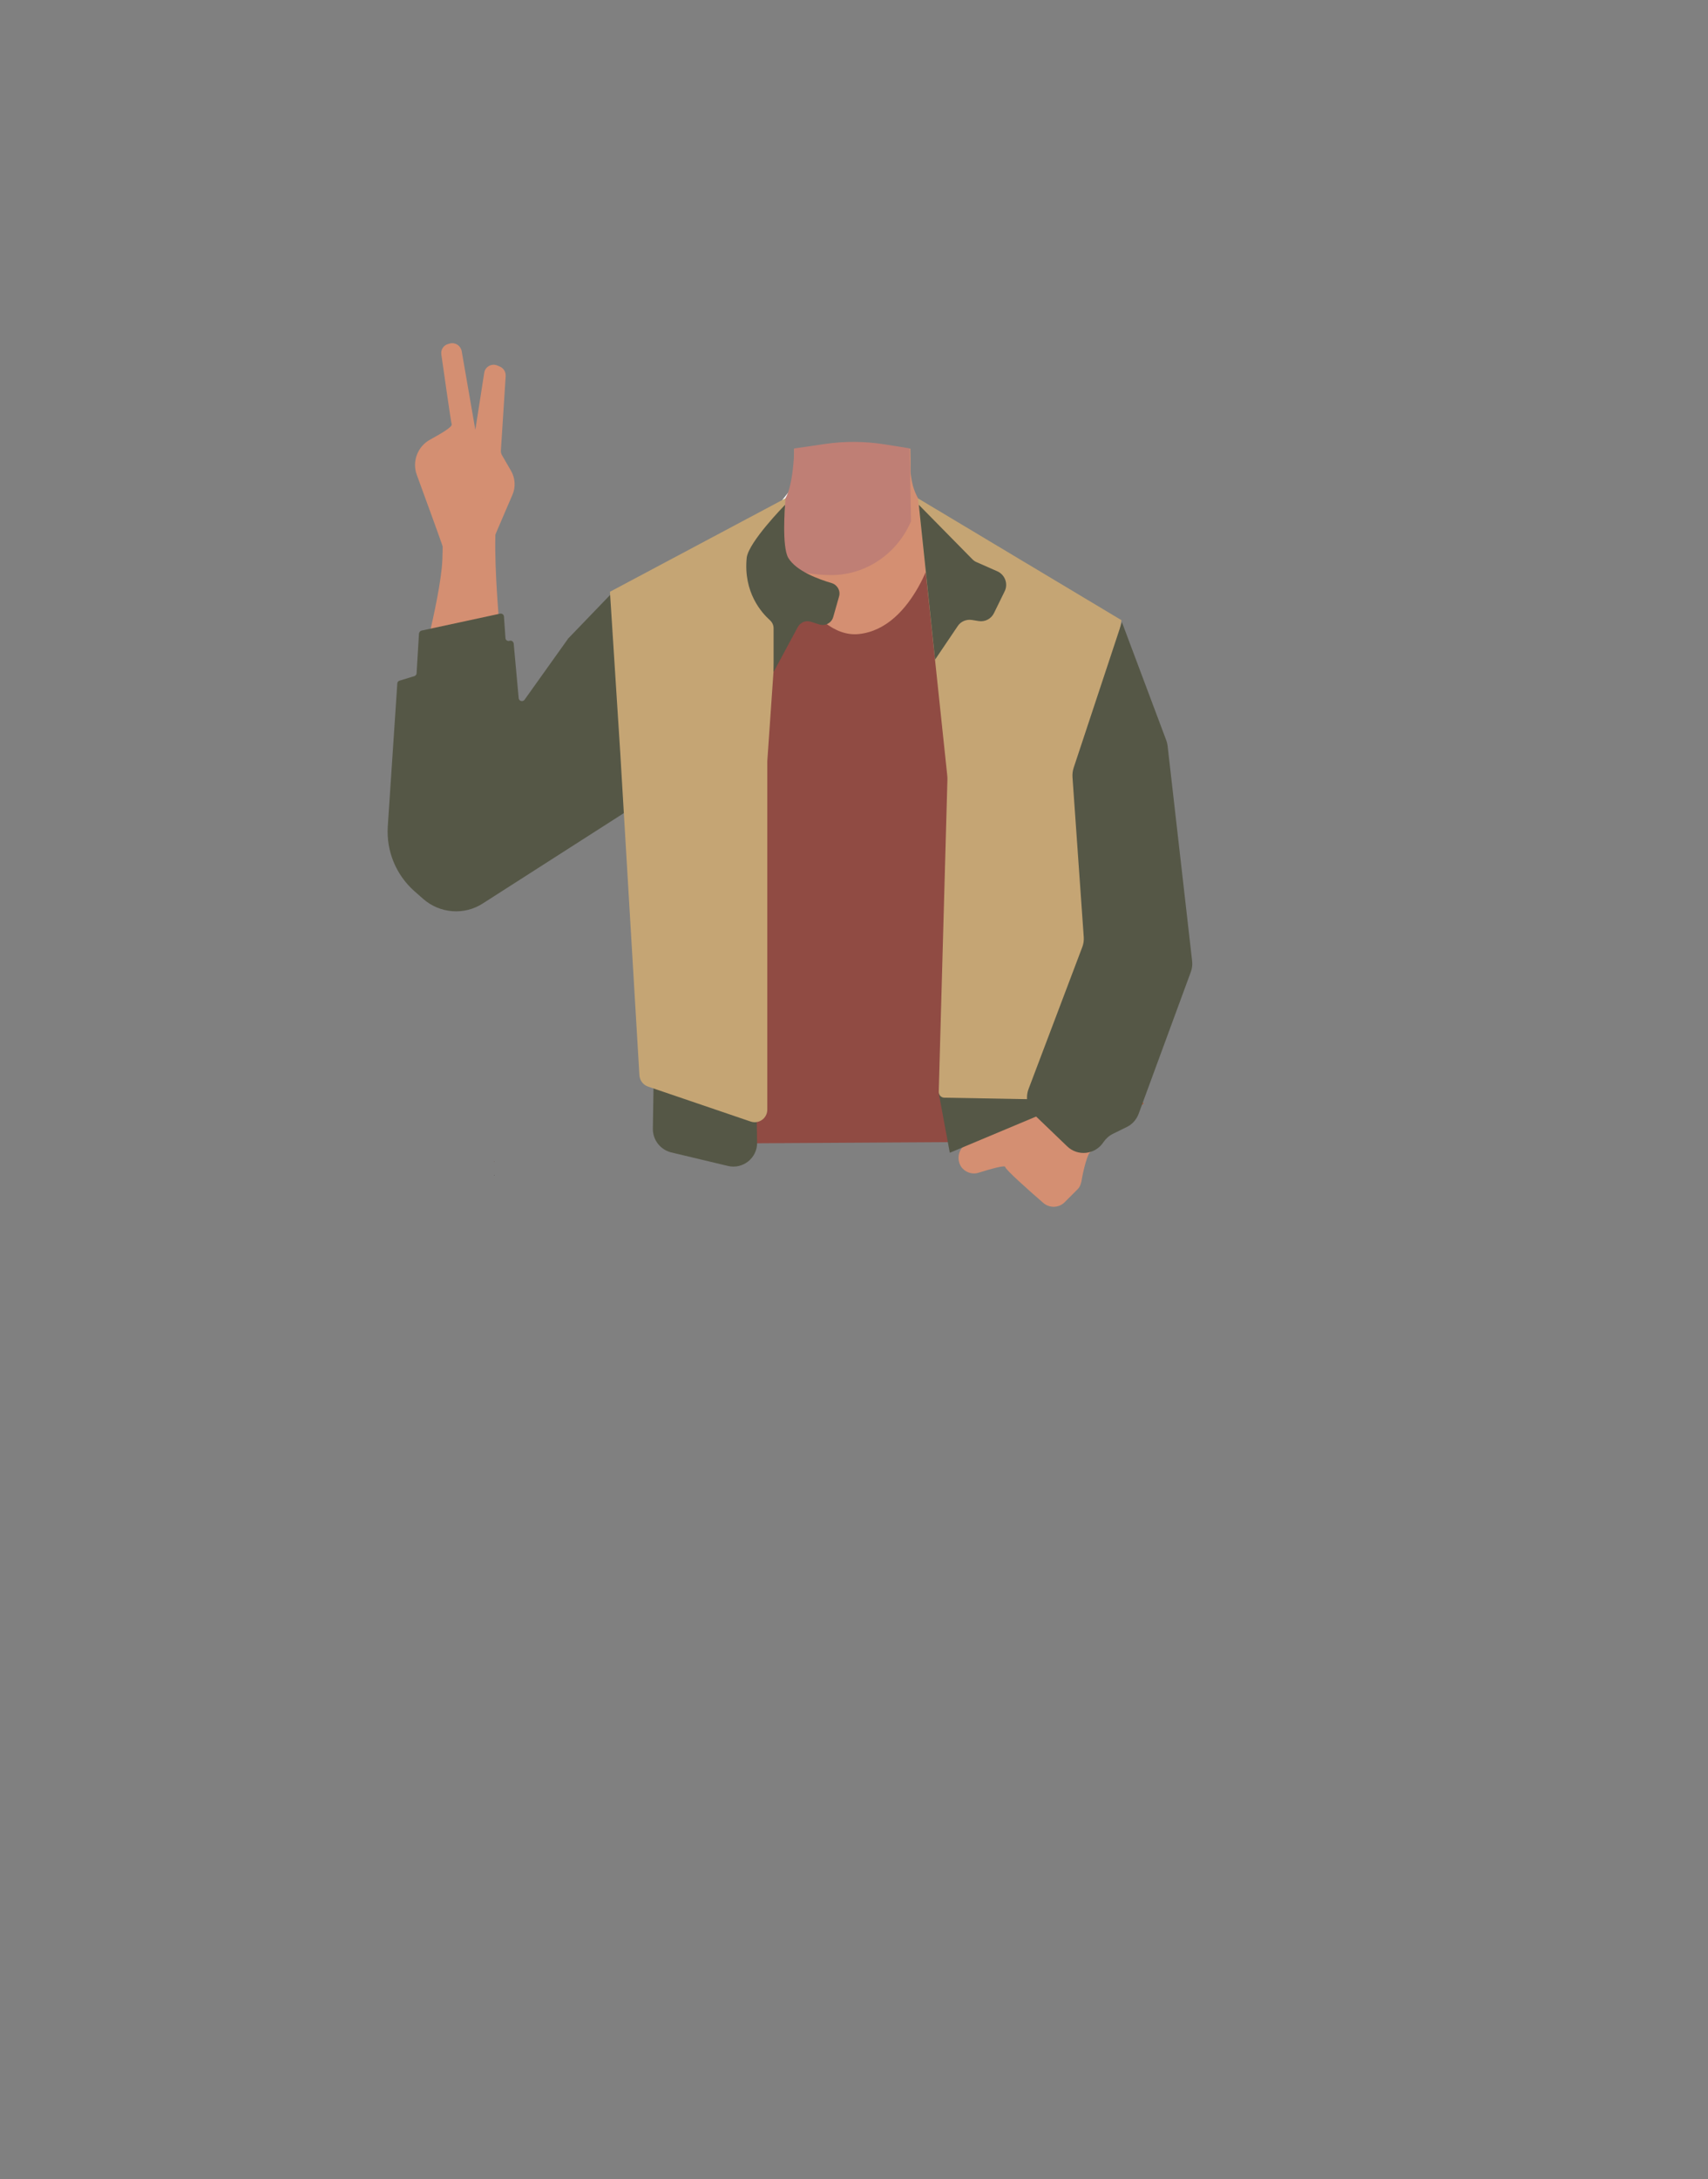 <?xml version="1.0" encoding="utf-8"?>
<!-- Generator: Adobe Illustrator 26.0.2, SVG Export Plug-In . SVG Version: 6.00 Build 0)  -->
<svg version="1.1" id="Calque_1" xmlns="http://www.w3.org/2000/svg" xmlns:xlink="http://www.w3.org/1999/xlink" x="0px" y="0px"
	 viewBox="0 0 788 1005" style="enable-background:new 0 0 788 1005;" xml:space="preserve">
<rect x="0" y="0" width="788" height="1005" fill="#808080" stroke="none"/>
<style type="text/css">
	.st0{fill:#1A1818;}
	.st1{fill:#473415;}
	.st2{fill:#FFFFFF;}
	.st3{fill:#472E1D;}
	.st4{fill:#D48F72;}
	.st5{fill:#5C1B00;}
	.st6{fill:#A85B3B;}
	.st7{fill:#D08D72;}
	.st8{fill:#BF7F75;}
	.st9{fill:#555746;}
	.st10{fill:none;stroke:#000000;stroke-width:3;stroke-miterlimit:10;}
	.st11{fill:#904B43;}
	.st12{fill:#C5A574;}
</style>
<polygon class="st0" points="230.3,514 230.2,514 230.2,514 "/>
<polygon points="230.4,514 230.4,514 230.3,514 "/>
<polygon class="st0" points="230.3,514 230.2,514 230.2,514 "/>
<polygon points="230.4,514 230.4,514 230.3,514 "/>
<polygon class="st1" points="316.7,487.9 318.2,467 473.2,467 475.2,485.1 "/>
<path class="st2" d="M368.7,220.8l-7.8,9.8l18,41c0,0,7.1-16.7,11.8-21C392.4,249,368.7,220.8,368.7,220.8z"/>
<ellipse class="st3" cx="463.9" cy="460.9" rx="4.7" ry="4.3"/>
<path class="st4" d="M204.5,252.7c-2.5-7.2-8.3-23-12.2-33.7c-2.3-6.2,0.4-13.2,6.2-16.3c5.1-2.8,10.2-5.8,9.9-7
	c-0.5-1.9-3.5-23.4-4.8-32.3c-0.3-2.2,1.1-4.3,3.3-4.8l0.7-0.2c2.5-0.6,4.9,1,5.4,3.5l6.3,36.3l4.1-26.3c0.4-2.7,3.3-4.4,5.9-3.4
	l1.2,0.5c1.8,0.7,2.9,2.5,2.8,4.4l-2.2,34.2c-0.1,0.9,0.1,1.7,0.6,2.5l4,6.9c2,3.4,2.3,7.6,0.7,11.2l-9.1,21.2
	c-0.5,1.3-1.6,2.2-3,2.5l-14.8,3.7C207.5,256.1,205.3,254.9,204.5,252.7z"/>
<polygon class="st5" points="227.9,535.7 228,535.6 227.9,535.6 "/>
<polygon class="st5" points="228,535.6 228.1,535.7 228.1,535.6 "/>
<polygon class="st5" points="227.9,535.7 228,535.6 227.9,535.6 "/>
<polygon class="st5" points="228,535.6 228.1,535.7 228.1,535.6 "/>
<path class="st4" d="M513.5,299.9c-0.6,38.4-26.2,33.2-36.9,42.3c-12.6,10.8-8.3,50-17.2,64c-2.5,3.8-11.4,10.1-15.8,9.1
	c-12.5-2.9-24-30.7-34.8-37.7c-6.3-4.1-23.6-3.6-30.2,0c-11.2,6.2-22.3,34.9-34.8,37.7c-4.4,1-13.4-5.2-15.8-9.1
	c-8.9-14-4.6-53.2-17.2-64c-10.6-9.1-36.2-3.9-36.9-42.3c-0.4-26.6,35-37.3,35-37.3l40.1-19.9c2.6-1.3,5-2.9,7.1-4.8
	c0.8-0.7,1.6-1.5,2.3-2.3l0.6-0.7v-0.1c3.9-4.7,6.5-10.4,7.2-16.4c0.2-1.4,0.3-2.8,0.2-4.2v-2.8v-4.5H420l0.1,5v1.5v3.2
	c0,0.3,0,0.7,0,1l0,0c0,0.6,0.1,1.3,0.2,1.9c0.2,1.5,0.5,3.1,0.9,4.6c2.2,7.7,7.6,14,14.7,17.6l40.5,20.1c1,0.5,0.9,4.1,2,4.4
	C485.4,268.6,513.9,276.6,513.5,299.9z"/>
<path class="st4" d="M215.8,416.6c17.7-2.2,21.5-25.6,22.4-34.1s-0.9-26.1-1.8-34.8c-2.3-22.1-10.5-88.8-7.1-110.3
	c2.4-15-25.8-4-25.8-4s1.4,17.9,0.3,28.6c-2.4,22.5-12.1,52-17.4,89.1c-1.4,9.8-0.7,29.8,1.4,39.3
	C193.7,417,210.6,417.3,215.8,416.6z"/>
<path class="st5" d="M333,307c-8.5,26.3-35.5,43.8-35.5,43.8s-48.2,39.4-64.1,52.8c-7.5,6.3-22.8,19.7-39.1,1.5l0,0
	c-13.4-15-1.2-30.5,5.4-37.2c13.3-13.7,43.2-38.6,53.9-54.2c7.9-11.6,15.6-32.6,38-41.5c0,0,17.5-9.3,32.6,4l0.6,0.5
	C333.3,284.2,336.5,296.1,333,307z"/>
<polygon class="st6" points="508.8,490.7 504.7,497.4 508,509.9 512,521.9 517.6,515.9 527.7,508.9 "/>
<path class="st7" d="M518.6,503.1c2,3.2,3.1,9-3,14.8c0,0-17.6,20.2-25.4,24.3c-3.5,1.8-12.8,6.3-15.4,3.3
	c-7.3-8.4-12.1-28.6-9.7-41.7c0.7-3.9,9.4-8.1,13.3-8.8c4.3-0.8,13,2.6,17.3,2.8c2.4,0,4.8-0.1,7.2-0.4
	C508.8,496.9,515.8,498.7,518.6,503.1z"/>
<path class="st8" d="M420.3,240.4l-0.6-32.9c-0.1-0.3-0.2-0.5-0.4-0.8l-11.3-1.8c-9-1.4-18.1-1.5-27.1-0.2l-14.4,2.1
	c0,0-0.6,23-6.2,24.9c-6.1,4.2,3.3,29.8,3.3,29.8c5.4,2.8,13.5,3.7,20,3.7C399.8,265.2,414.1,255,420.3,240.4z"/>
<polygon points="227.9,542.1 228,542.1 227.9,542 "/>
<polygon points="228,542.1 228.1,542.1 228.1,542 "/>
<polygon points="227.9,542.1 228,542.1 227.9,542 "/>
<polygon points="228,542.1 228.1,542.1 228.1,542 "/>
<polygon class="st1" points="314.4,513.9 315.9,491.4 470.9,491.4 472.9,510.9 "/>
<circle class="st3" cx="461.6" cy="484.7" r="4.7"/>
<path class="st9" d="M519.1,464.2l-6.2-13.5c0-0.1-0.1-0.2-0.1-0.3L502,407.1c0-0.1-0.1-0.3,0-0.4l1.6-26.9c0-0.1,0-0.2,0-0.2
	l-7.9-84.1c0-0.4-0.2-0.7-0.5-0.9L447,248.7c-0.6-0.6-1.6-0.5-2.2,0.2l-49.8,63c-0.6,0.8-1.8,0.7-2.3,0l-49.9-65.5
	c-0.4-0.6-1.2-0.7-1.8-0.4l-57.9,26.8c-0.2,0.1-0.3,0.2-0.4,0.3L262,294.6c0,0.1-0.1,0.1-0.1,0.2L242,322.7
	c-0.8,1.1-2.6,0.6-2.7-0.7l-2.3-25.2c-0.1-0.9-1-1.6-1.9-1.3h0c-0.9,0.3-1.9-0.3-1.9-1.3l-0.7-9.9c-0.1-0.9-0.9-1.5-1.8-1.3
	l-36.2,7.8c-0.6,0.1-1.1,0.7-1.2,1.4l-1.1,18.3c0,0.6-0.5,1.1-1,1.3l-6.9,2.1c-0.6,0.2-1,0.7-1,1.3l-4.4,66
	c-0.7,11.3,3.8,22.2,12.2,29.7l4.1,3.6c7.7,6.8,19,7.7,27.6,2.1l89.5-57.3c1-0.6,2.2,0,2.3,1.2l2.5,67.5c0,0.1,0,0.2,0,0.3
	l-7.7,48.4c0,0.1,0,0.2,0,0.3l0.8,35.5c0,0.8,0.7,1.5,1.5,1.4l166.6-2.4c0.9,0,1.5-0.8,1.5-1.6l-3.9-44.8c0,0,0-0.1,0-0.1l-5.3-33.6
	c0-0.1,0-0.2,0-0.3l2.3-84.6"/>
<path class="st10" d="M461.2,301c-6.4,26.9,7.5,55.9,7.5,55.9s20.6,58.8,27.2,78.5c3.1,9.3,9.2,28.7,32.6,21.7l0,0
	c19.3-5.8,16.9-25.4,14.8-34.5c-4.2-18.6-16.7-55.5-17.7-74.4c-0.7-14.1,3.7-36-10.8-55.3c0,0-10.1-17.1-29.9-13.5l-0.8,0.1
	C472.8,281.4,463.8,289.9,461.2,301L461.2,301z"/>
<path class="st11" d="M431.7,251.1c0,0,53.8,21.1,70.1,31.9c28.6,18.9-18,83.4-18,83.4l-10.3,72.3l5,74.7l-7.7,13.1l-153.3,0.9
	l-8.3-13.2l0.6-72c0,0,15.2-58.5,4.6-72.1c-23.8-30.7-21.8-93.8-21.8-93.8l63.7-25.2c0,0,16.9,43.7,39.9,41.3
	C422.1,289.7,431.7,251.1,431.7,251.1z"/>
<path class="st9" d="M301.2,520.6l0.4-25h47.1l0.6,31.3c0.1,7.1-6.5,12.4-13.4,10.8l-26.4-6.3C304.6,530.1,301.2,525.7,301.2,520.6z
	"/>
<path class="st4" d="M446.5,527.3l28.9-12.7c1.9-0.8,4.1-0.8,5.9,0.1c7,3.3,24,11.9,21.7,16c-2.1,3.8-3.5,10.7-4.1,14.2
	c-0.3,1.5-0.9,2.8-2,3.8l-5.7,5.7c-2.7,2.7-6.9,2.8-9.8,0.4c-6.7-5.8-17.6-15.5-17.6-16.6c0-1.1-7.1,1-12.3,2.6
	c-3,1-6.3-0.2-8.1-2.8l0,0C441,534.2,442.4,529.1,446.5,527.3z"/>
<path class="st12" d="M362.4,229.8L354,351v160.7c0,4-3.9,6.8-7.7,5.5l-47.3-16.1c-2.3-0.8-3.8-2.8-4-5.2l-8.8-148.1l-4.8-74.9
	L362.4,229.8z"/>
<path class="st9" d="M362.2,232.8c0,0-1.6,19.3,1.5,24.5c3.7,6.1,13.9,9.8,20,11.6c2.6,0.8,4.2,3.5,3.4,6.2l-2.7,9.5
	c-0.8,2.7-3.6,4.2-6.3,3.4l-4.1-1.3c-2.3-0.7-4.7,0.3-5.9,2.4l-11.2,20.8l0-20.1c0-1.5-0.6-2.8-1.7-3.8
	c-3.8-3.4-12.3-12.8-10.7-28.8C345.4,249.9,362.2,232.8,362.2,232.8z"/>
<polygon class="st9" points="438.2,531.6 433.1,504.1 498.9,489.4 495.9,507.4 "/>
<path class="st12" d="M423.5,229.8L437,357.4c0.1,0.7,0.1,1.4,0.1,2.1l-4,144c0,1.5,1.1,2.7,2.6,2.7l60.2,1.1l9-152l12.5-69.3
	L423.5,229.8z"/>
<path class="st9" d="M463.5,272.7l-4.9,10c-1.3,2.7-4.2,4.2-7.1,3.7l-3.1-0.5c-2.6-0.4-5.2,0.7-6.6,2.9l-10.4,15.4l-7.5-71.4
	l24.7,25.1c0.6,0.6,1.3,1.1,2.1,1.4l9.5,4.2C463.7,265.1,465.2,269.3,463.5,272.7z"/>
<path class="st9" d="M517.6,286.9l20.5,54.6c0.3,0.8,0.5,1.7,0.6,2.6l11.3,99.1c0.2,1.7,0,3.4-0.6,5l-24.1,65.5
	c-1,2.6-2.9,4.8-5.4,6l-6.5,3.2c-1.8,0.9-3.2,2.2-4.3,3.8h0c-3.8,5.8-11.9,6.7-16.8,1.9L477.1,514c-3.1-3-4.1-7.6-2.6-11.7
	l24.8-65.5c0.6-1.5,0.8-3.1,0.7-4.6l-5.2-73.8c-0.1-1.4,0.1-2.9,0.5-4.2L517.6,286.9z"/>
</svg>
